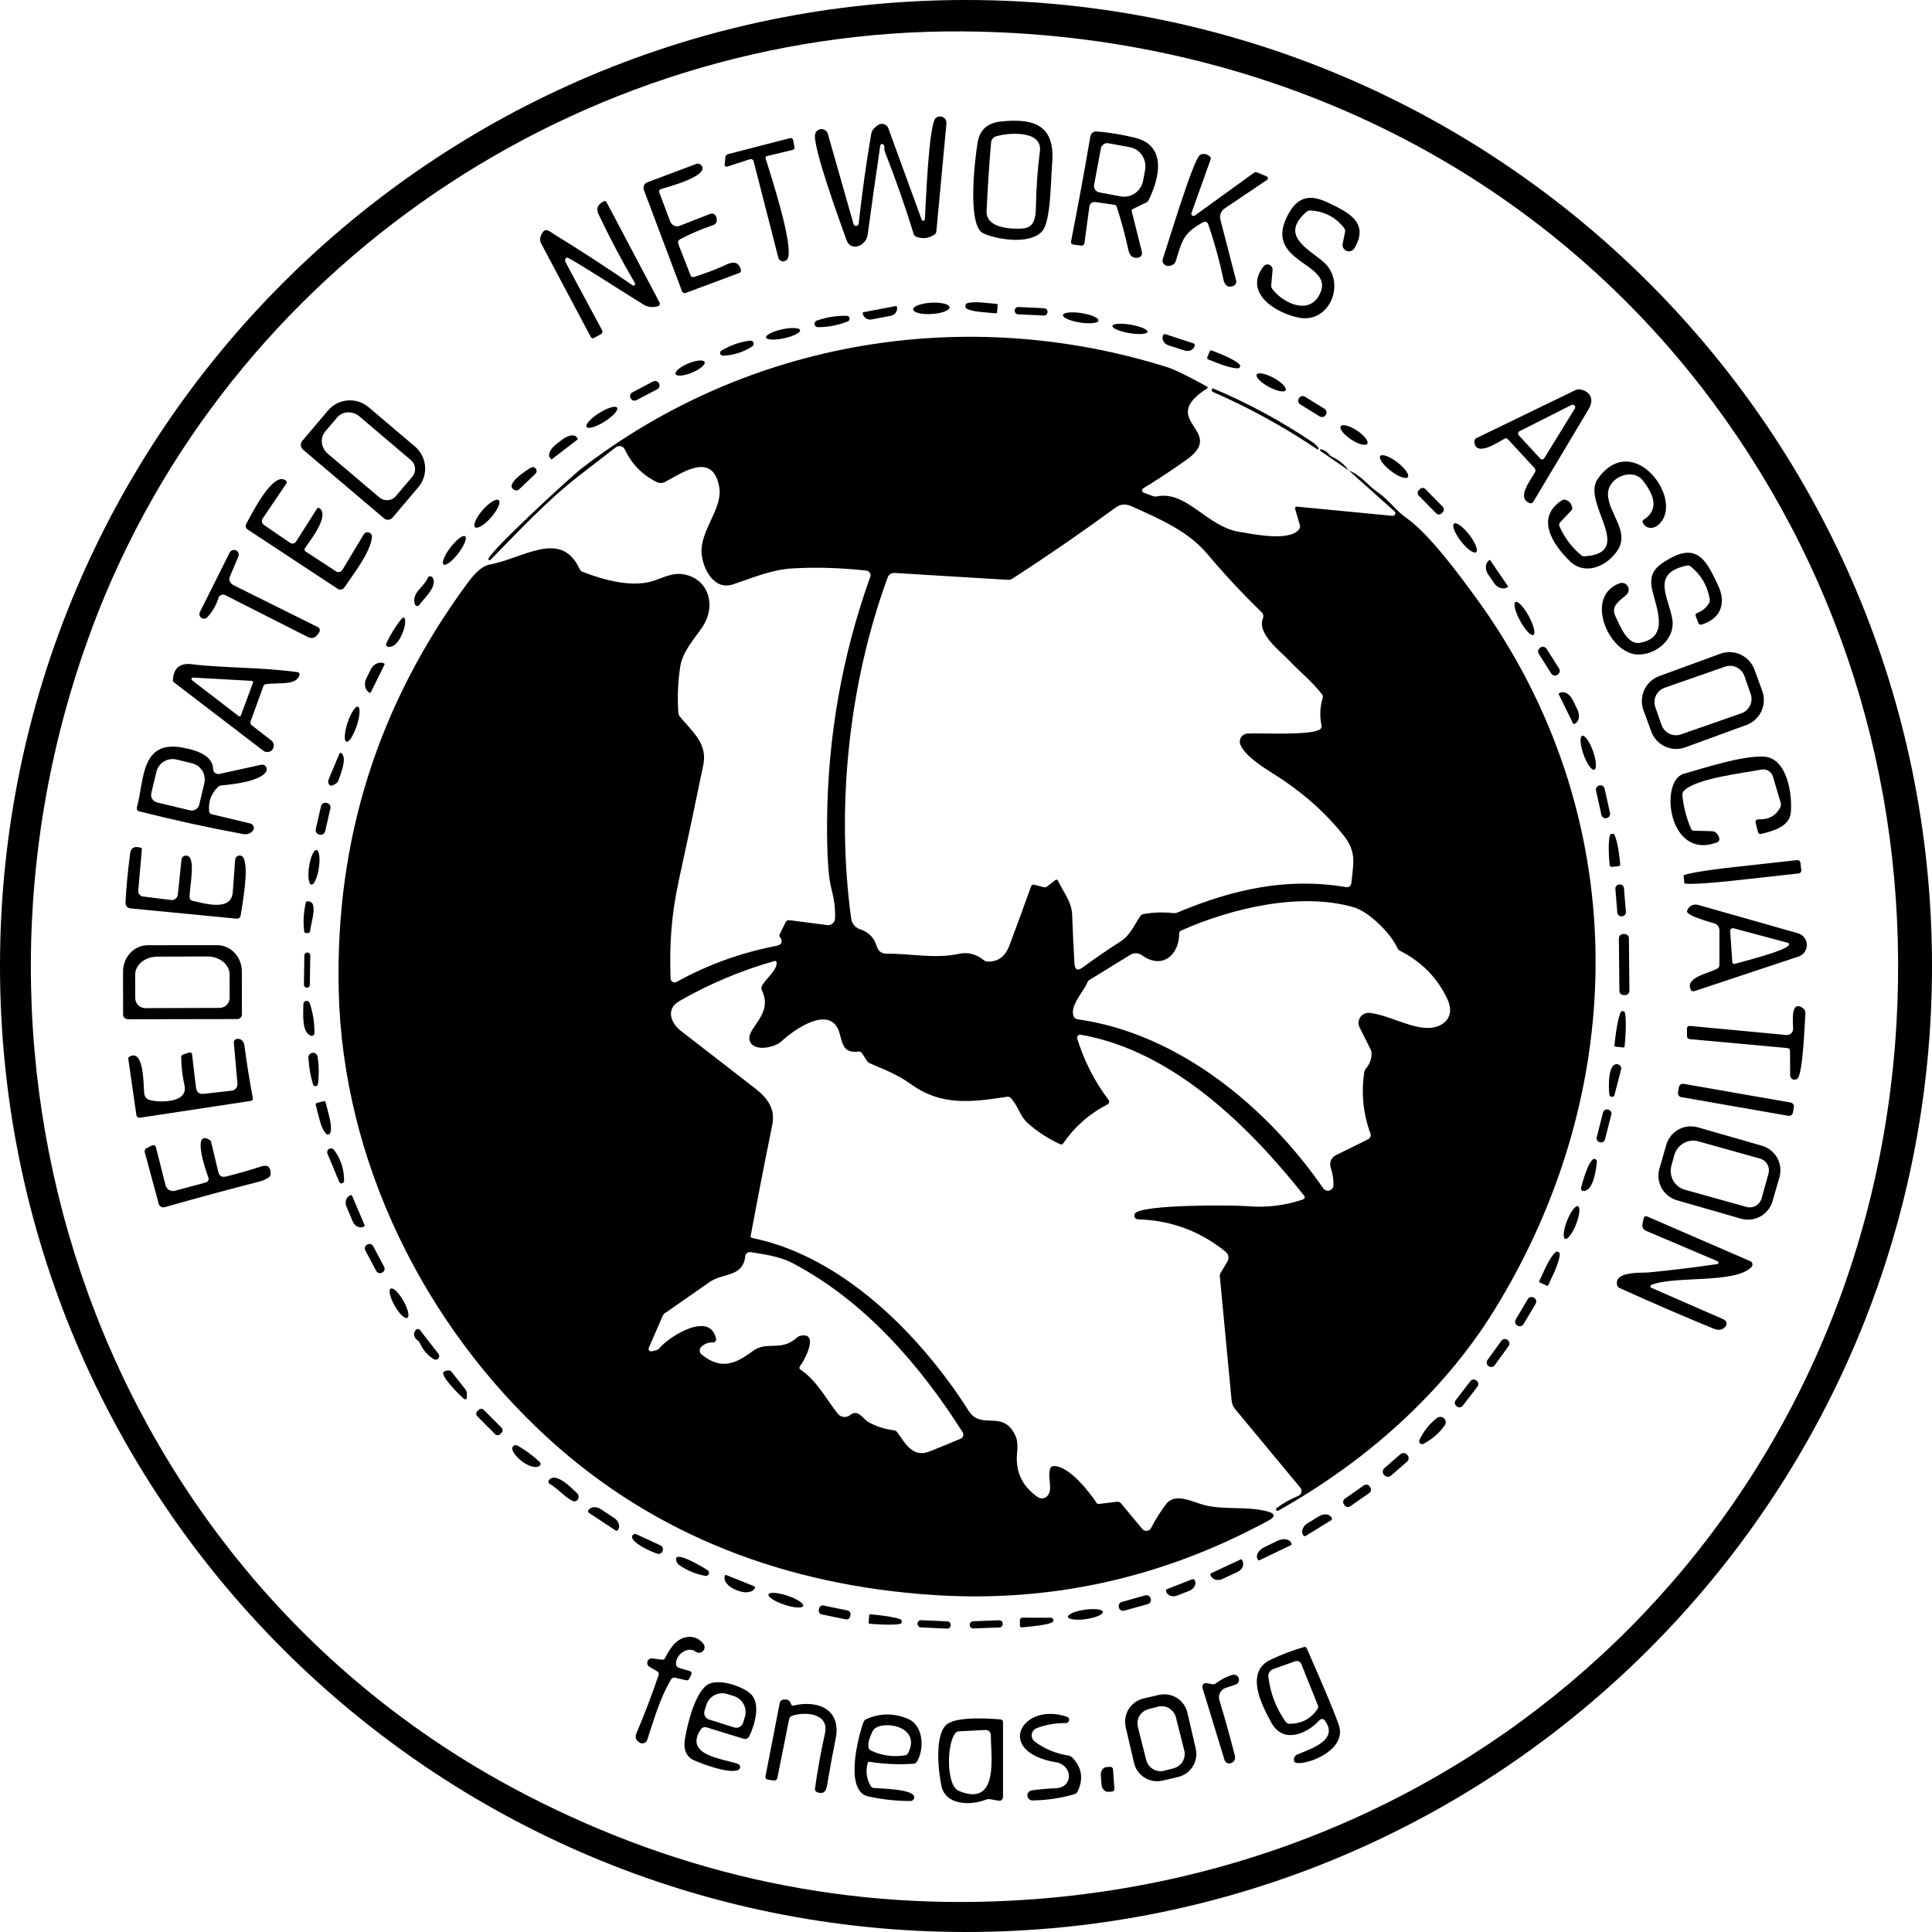 <!--
SPDX-FileCopyrightText: Copyright © 2018-Present, Federated Networks Association ry  <https://feneas.org>

SPDX-License-Identifier: LicenseRef-AllRightsReserved
-->
<svg version="1.1" xmlns="http://www.w3.org/2000/svg" width="32" height="32" viewBox="0 0 32 32">
<title>ds-feneas</title>
<path d="M32 16c0 8.836-7.163 16-16 16v0c-8.836 0-16-7.163-16-16v0c0-8.836 7.163-16 16-16v0c8.836 0 16 7.163 16 16v0zM1.526 10.401c-2.73 7.303 0.174 15.697 7.179 19.324q3.942 2.041 8.321 1.739c7.852-0.542 13.927-6.621 14.385-14.501 0.216-3.716-0.82-7.306-3.031-10.289-2.955-3.986-7.548-6.121-12.44-6.154-6.328-0.041-12.177 3.896-14.415 9.881z"></path>
<path d="M15.319 3.63c0.015-0.237 0.062-1.568 0.179-1.674 0.010-0.009 0.023-0.017 0.038-0.022 0.056-0.019 0.117 0.011 0.135 0.067 0.005 0.015 0.006 0.030 0.005 0.045l0-0.001-0.167 1.79q-0.003 0.029-0.026 0.046-0.139 0.099-0.301 0.043-0.037-0.012-0.049-0.050-0.212-0.69-0.477-1.361-0.012-0.031-0.007-0.064t-0.019-0.056c-0.002-0.002-0.004-0.004-0.007-0.005-0.015-0.007-0.033-0.001-0.040 0.013-0.001 0.003-0.002 0.006-0.003 0.009l0-0q-0.109 0.74-0.209 1.479c-0.026 0.188-0.281 0.285-0.35 0.088-0.092-0.261-0.579-1.582-0.518-1.764 0.015-0.044 0.056-0.075 0.104-0.075 0.050 0 0.092 0.033 0.105 0.079l0 0.001 0.425 1.492c0.002 0.008 0.007 0.015 0.014 0.021 0.019 0.016 0.046 0.014 0.062-0.005 0.006-0.007 0.009-0.015 0.010-0.023l-0 0q0.080-0.738 0.207-1.485 0.014-0.082 0.115-0.148c0.018-0.012 0.039-0.019 0.062-0.019 0.049 0 0.091 0.031 0.107 0.074l0 0.001 0.551 1.511c0.004 0.011 0.014 0.019 0.026 0.019 0.015 0 0.027-0.012 0.027-0.026v-0z"></path>
<path d="M16.288 3.866c-0.282-0.128-0.133-1.289-0.094-1.513q0.052-0.304 0.38-0.34c0.586-0.064 0.909 0.083 0.852 0.706-0.022 0.237-0.018 0.945-0.162 1.109-0.203 0.23-0.748 0.141-0.975 0.038zM16.932 3.785c0.203-0.010 0.223-0.188 0.226-0.353q0.007-0.466 0.066-0.927c0.045-0.357-0.54-0.307-0.728-0.246-0.045 0.015-0.077 0.055-0.081 0.101l-0 0.001q-0.047 0.555-0.074 1.13c-0.014 0.289 0.393 0.304 0.591 0.295z"></path>
<path d="M18.745 3.499l0.169 0.675c0 0 0 0.001 0 0.002 0.009 0.041-0.016 0.082-0.057 0.091-0.001 0-0.002 0-0.002 0l0-0q-0.134 0.026-0.168-0.136-0.076-0.358-0.191-0.706-0.009-0.028-0.039-0.033l-0.302-0.044q-0.1-0.014-0.113 0.085l-0.080 0.594c-0.004 0.026-0.027 0.044-0.053 0.041h-0l-0.126-0.016q-0.052-0.007-0.042-0.058 0.17-0.866 0.319-1.735c0.009-0.051 0.055-0.087 0.106-0.082l0 0q0.316 0.026 0.635 0.105c0.529 0.13 0.405 0.668 0.224 1.032-0.009 0.018-0.024 0.032-0.041 0.041l-0.001 0-0.222 0.108q-0.022 0.012-0.016 0.035zM18.234 2.458l-0.112 0.603c-0.001 0.006-0.002 0.013-0.002 0.019 0 0.053 0.038 0.097 0.088 0.107l0.001 0 0.353 0.066c0.173 0.032 0.339-0.086 0.372-0.263 0-0 0-0 0-0v0l0.032-0.173c0-0 0-0 0-0 0.033-0.177-0.080-0.347-0.253-0.379v0l-0.353-0.065c-0.006-0.001-0.013-0.002-0.020-0.002-0.053 0-0.097 0.038-0.107 0.088l-0 0.001z"></path>
<path d="M12.423 2.637l-0.38 0.123c-0.002 0.001-0.004 0.001-0.007 0.001-0.017 0.002-0.032-0.010-0.034-0.027-0-0.002-0-0.005 0-0.007l-0 0 0.013-0.125c0.002-0.023 0.018-0.042 0.040-0.048l0-0 1.025-0.265q0.048-0.012 0.058 0.037l0.020 0.107q0.008 0.042-0.033 0.051l-0.419 0.1q-0.035 0.009-0.024 0.043c0.080 0.262 0.486 1.495 0.357 1.668-0.015 0.021-0.040 0.034-0.067 0.034-0.039 0-0.071-0.026-0.081-0.062l-0-0.001-0.409-1.596c-0-0-0-0.001-0-0.001-0.007-0.025-0.034-0.040-0.059-0.033-0 0-0.001 0-0.001 0h0z"></path>
<path d="M19.878 2.565q0.074-0.040 0.157 0.023 0.028 0.022 0.016 0.055l-0.317 0.885c-0.001 0.004-0.002 0.008-0.002 0.012 0 0.020 0.016 0.037 0.037 0.037 0.008 0 0.015-0.002 0.021-0.007l-0 0 0.982-0.71q0.022-0.016 0.047-0.005l0.161 0.067c0.012 0.005 0.020 0.017 0.020 0.030 0 0.011-0.006 0.021-0.014 0.027l-0 0-0.701 0.473c-0.047 0.032-0.077 0.084-0.077 0.144 0 0.015 0.002 0.030 0.006 0.044l-0-0.001 0.26 1.007c0.002 0.006 0.002 0.012 0.002 0.019 0 0.034-0.022 0.063-0.053 0.073l-0.001 0c-0.102 0.032-0.14-0.024-0.159-0.115q-0.1-0.472-0.252-0.912c-0-0.002-0.001-0.003-0.002-0.005-0.013-0.029-0.047-0.041-0.076-0.028-0.002 0.001-0.003 0.001-0.004 0.002l0-0c-0.328 0.179-0.348 0.299-0.452 0.637q-0.020 0.066-0.088 0.083-0.083 0.021-0.123-0.043c-0.012-0.019-0.014-0.041-0.008-0.061l0-0c0.076-0.223 0.509-1.671 0.619-1.73z"></path>
<path d="M11.496 4.587q0.281-0.087 0.548-0.21 0.181-0.083 0.228 0.093c0.001 0.003 0.001 0.007 0.001 0.011 0 0.018-0.011 0.034-0.028 0.040l-0 0-0.888 0.331c0 0-0 0-0 0-0.025 0.009-0.052-0.003-0.061-0.027-0-0-0-0-0-0.001v0l-0.631-1.677c-0.004-0.010-0.006-0.022-0.006-0.035 0-0.042 0.026-0.078 0.063-0.093l0.001-0 0.809-0.304c0.030-0.011 0.063-0.002 0.084 0.022l0 0c0.15 0.176-0.566 0.363-0.669 0.395-0.018 0.005-0.030 0.022-0.030 0.041 0 0.005 0.001 0.010 0.003 0.015l-0-0 0.18 0.479c0.018 0.048 0.064 0.081 0.117 0.081 0.016 0 0.032-0.003 0.046-0.009l-0.001 0 0.5-0.197c0.008-0.003 0.018-0.005 0.028-0.005 0.033 0 0.061 0.021 0.071 0.050l0 0.001q0.039 0.112-0.056 0.144-0.277 0.092-0.54 0.23c-0.020 0.011-0.034 0.032-0.034 0.056 0 0.008 0.002 0.016 0.004 0.023l-0-0 0.203 0.52c0.007 0.018 0.024 0.030 0.044 0.030 0.005 0 0.010-0.001 0.014-0.002l-0 0z"></path>
<path d="M21.875 4.836c0.197-0.496-0.982-0.485-0.533-1.296 0.161-0.29 0.363-0.324 0.66-0.181 0.316 0.153 0.685 0.318 0.434 0.749-0.019 0.033-0.054 0.055-0.093 0.055-0.059 0-0.107-0.048-0.107-0.107 0-0.008 0.001-0.017 0.003-0.024l-0 0.001 0.039-0.186q0.008-0.041-0.018-0.074-0.21-0.267-0.558-0.287c-0.021-0.001-0.042 0.006-0.058 0.019l-0 0c-0.45 0.387 0.005 0.607 0.268 0.825 0.391 0.324 0.131 1.026-0.39 0.933-0.361-0.064-0.942-0.399-0.594-0.851 0.016-0.020 0.039-0.032 0.066-0.032 0.046 0 0.084 0.038 0.084 0.084 0 0.002-0 0.005-0 0.007l0-0-0.023 0.252c-0.002 0.022 0.005 0.044 0.017 0.061l0 0c0.184 0.247 0.642 0.458 0.803 0.051z"></path>
<path d="M9.392 4.266c-0.002 0-0.004 0.001-0.006 0.002-0.024 0.010-0.033 0.042-0.020 0.071 0.001 0.002 0.002 0.005 0.003 0.007l-0-0 0.605 1.127c0.003 0.006 0.005 0.013 0.005 0.021 0 0.017-0.009 0.031-0.023 0.039l-0 0-0.115 0.063q-0.037 0.020-0.057-0.017l-0.821-1.547c-0.020-0.037-0.022-0.080-0.008-0.118l0-0.001c0.066-0.172 0.14-0.083 0.226-0.031q0.659 0.405 1.296 0.843c0.004 0.003 0.010 0.005 0.016 0.005 0.015 0 0.027-0.012 0.027-0.027 0-0.005-0.002-0.010-0.004-0.015l0 0q-0.325-0.554-0.604-1.144-0.063-0.134 0.087-0.209 0.032-0.016 0.048 0.015l0.877 1.66c0.003 0.006 0.005 0.013 0.005 0.020 0 0.019-0.013 0.035-0.030 0.041l-0 0q-0.127 0.039-0.235-0.023c-0.137-0.080-1.237-0.791-1.272-0.782z"></path>
<path d="M16.515 5.173c-0.001 0.010-0.009 0.017-0.019 0.017-0.001 0-0.001-0-0.002-0h0l-0.243-0.022c-0.146-0.013-0.262-0.049-0.26-0.081v0l0.004-0.043c0.003-0.031 0.124-0.046 0.271-0.033 0 0 0 0 0 0v0l0.242 0.022c0.010 0.001 0.017 0.009 0.017 0.019 0 0.001-0 0.002-0 0.002v-0l-0.011 0.119z"></path>
<path d="M15.728 5.090c0.003 0.052-0.13 0.101-0.296 0.111s-0.304-0.024-0.307-0.076c-0.003-0.052 0.13-0.101 0.296-0.111s0.304 0.024 0.307 0.076z"></path>
<path d="M14.838 5.070c0.001-0 0.002-0 0.003-0 0.007 0 0.013 0.005 0.015 0.012l0 0 0.001 0.003c0.013 0.067-0.032 0.132-0.1 0.145-0 0-0 0-0 0v0l-0.321 0.061c-0 0-0 0-0 0-0.068 0.013-0.134-0.031-0.146-0.099-0-0-0-0-0-0v0l-0.001-0.003c-0-0.001-0-0.002-0-0.003 0-0.007 0.005-0.013 0.012-0.015h0l0.538-0.102z"></path>
<path d="M16.868 5.085l0.427 0.020c0.032 0.002 0.057 0.029 0.055 0.061l-0 0.005c-0.002 0.032-0.029 0.057-0.061 0.055l-0.427-0.020c-0.032-0.002-0.057-0.029-0.055-0.061l0-0.005c0.002-0.032 0.029-0.057 0.061-0.055z"></path>
<path d="M18.194 5.31c-0.007 0.043-0.144 0.057-0.306 0.032s-0.289-0.081-0.282-0.124c0.007-0.043 0.144-0.057 0.306-0.032s0.289 0.081 0.282 0.124z"></path>
<path d="M14.025 5.23c0.009 0 0.018 0.003 0.027 0.009 0.022 0.015 0.027 0.046 0.011 0.068-0.006 0.008-0.013 0.014-0.022 0.017l0-0q-0.243 0.096-0.495 0.095c-0.031-0-0.055-0.026-0.055-0.056 0-0.024 0.015-0.045 0.037-0.053l0-0q0.245-0.085 0.497-0.079z"></path>
<path d="M19.007 5.497c-0.006 0.038-0.142 0.048-0.303 0.020s-0.286-0.080-0.279-0.119c0.006-0.038 0.142-0.048 0.303-0.020s0.286 0.080 0.279 0.119z"></path>
<path d="M13.252 5.468c0.009 0.041-0.11 0.101-0.266 0.135s-0.289 0.028-0.298-0.013c-0.009-0.041 0.11-0.101 0.266-0.135s0.289-0.028 0.298 0.013z"></path>
<path d="M19.769 5.687c0.012 0.004 0.021 0.016 0.021 0.029 0 0.003-0.001 0.007-0.002 0.010l0-0-0.003 0.009c-0 0-0 0-0 0-0.020 0.062-0.094 0.094-0.165 0.071-0-0-0-0-0-0v0l-0.268-0.087c-0-0-0-0-0-0-0.071-0.023-0.112-0.092-0.091-0.155 0-0 0-0 0-0v0l0.003-0.009c0.004-0.012 0.016-0.021 0.029-0.021 0.003 0 0.006 0 0.009 0.001l-0-0 0.466 0.153z"></path>
<path d="M22.342 7.794c0.198 0.073 0.315 0.249 0.485 0.365 0.178 0.122 0.287 0.294 0.465 0.418 0.38 0.266 0.884 0.951 1.171 1.346 2.582 3.559 2.564 8.109 0.273 11.8-0.858 1.38-2.148 2.505-3.565 3.299-0.003 0.001-0.007 0.002-0.011 0.002-0.014 0-0.026-0.012-0.026-0.026 0-0.008 0.003-0.015 0.009-0.019l0-0q0.169-0.124 0.361-0.203c0.004-0.001 0.008-0.003 0.012-0.006 0.041-0.025 0.054-0.078 0.029-0.119-0.002-0.004-0.005-0.007-0.008-0.011l0 0-1.077-1.298c-0.034-0.040-0.056-0.091-0.061-0.147l-0-0.001-0.195-2.055c-0.002-0.019 0.003-0.038 0.012-0.054l0-0 0.107-0.178q0.063-0.105-0.033-0.182-0.628-0.505-1.442-0.529c-0.034-0.001-0.060-0.029-0.060-0.062 0-0.013 0.004-0.025 0.011-0.035l-0 0c0.102-0.15 1.615-0.142 1.859-0.121q0.474 0.042 0.928-0.113c0.015-0.005 0.025-0.019 0.025-0.035 0-0.009-0.003-0.017-0.008-0.023l0 0c-0.905-1.141-2.174-2.404-3.704-2.669-0.003-0.001-0.006-0.001-0.009-0.001-0.028 0-0.050 0.022-0.050 0.050 0 0.005 0.001 0.011 0.002 0.015l-0-0q0.172 0.556 0.519 1.016c0.006 0.008 0.010 0.019 0.010 0.030 0 0.019-0.011 0.036-0.027 0.044l-0 0q-0.447 0.23-0.733 0.644-0.020 0.029-0.053 0.015-0.297-0.136-0.538-0.351c-0.127-0.113-0.155-0.28-0.277-0.412q-0.025-0.028-0.063-0.022c-0.584 0.089-1.084 0.155-1.582-0.202-0.243-0.174-0.436-0.241-0.687-0.351q-0.033-0.015-0.053-0.045l-0.083-0.127c-0.011-0.017-0.030-0.026-0.050-0.024l-0 0c-0.243 0.026-0.261-0.091-0.319-0.301-0.136-0.494-0.748-0.072-0.968 0.137-0.096 0.090-0.439 0.176-0.515-0.001-0.093-0.214 0.401-0.432 0.195-0.852q-0.015-0.031-0.001-0.062c0.056-0.123 0.254-0.26 0.246-0.393q-0.002-0.038-0.038-0.027-0.829 0.236-1.573 0.663c-0.232 0.133-0.139 0.367 0.027 0.495q0.612 0.473 1.222 0.946c0.205 0.159 0.346 0.336 0.29 0.612q-0.187 0.917-0.357 1.834-0.005 0.031 0.026 0.037c1.496 0.304 2.791 1.613 3.582 2.86 0.217 0.342 0.581-0.043 0.784 0.433q0.038 0.089 0.020 0.271-0.044 0.46 0.342 0.727c0.051 0.036 0.121 0.027 0.162-0.021l0-0c0.098-0.115-0.009-0.307 0.046-0.454 0.008-0.022 0.028-0.037 0.052-0.038h0c0.256-0.012 0.603 0.439 0.714 0.609q0.014 0.021 0.038 0.018l0.3-0.036q0.041-0.005 0.067 0.026l0.353 0.424c0.004 0.004 0.008 0.009 0.013 0.013 0.038 0.030 0.094 0.024 0.124-0.015 0.004-0.005 0.007-0.010 0.010-0.016l-0 0.001q0.098-0.195 0.245-0.391c0.156-0.207 0.449-0.031 0.651 0.017 0.333 0.079 0.694 0.012 1.026 0.1q0.203 0.054 0.018 0.154-2.634 1.428-5.566 1.23c-2.398-0.162-4.57-0.964-6.346-2.58-2.064-1.878-3.42-4.602-3.485-7.431-0.057-2.501 0.649-4.73 2.128-6.741 0.075-0.102 0.219-0.287 0.37-0.314 0.555-0.099 1.185-0.595 1.493 0.075 0.010 0.021 0.026 0.037 0.047 0.045l0.001 0c0.338 0.132 0.807 0.264 1.163 0.153 0.161-0.051 0.32-0.137 0.485-0.115 0.433 0.057 0.58 0.515 0.336 0.877-0.138 0.204-0.328 0.407-0.366 0.653q-0.058 0.381-0.032 0.766 0.003 0.035 0.024 0.062c0.199 0.244 0.464 0.444 0.39 0.801q-0.196 0.957-0.405 1.911c-0.127 0.584-0.157 1.064-0.137 1.629 0.002 0.036 0.031 0.064 0.066 0.064 0.012 0 0.023-0.003 0.032-0.008l-0 0q0.77-0.426 1.65-0.597c0.087-0.016 0.12-0.066 0.064-0.145q-0.017-0.024-0.004-0.051l0.099-0.199c0.012-0.022 0.035-0.034 0.059-0.031l0 0 0.626 0.081c0.002 0 0.003 0 0.005 0.001 0.065 0.006 0.122-0.042 0.127-0.107 0-0.002 0-0.003 0-0.005v0q0.010-0.223-0.058-0.48-0.080-0.299-0.074-1.128 0.017-2.104 0.715-4.048c0.003-0.008 0.005-0.017 0.005-0.026 0-0.040-0.030-0.073-0.069-0.078l-0-0q-0.636-0.071-1.229-0.036c-0.343 0.020-0.652 0.155-0.98 0.264-0.314 0.104-0.494-0.252-0.519-0.498-0.040-0.387 0.354-0.751 0.291-1.112-0.106-0.605-0.624-0.231-0.897-0.087-0.043 0.023-0.094 0.024-0.137 0.003l-0.001-0.001q-0.359-0.176-0.53-0.542c-0.016-0.033-0.049-0.055-0.087-0.055-0.022 0-0.042 0.008-0.059 0.020l0-0q-0.302 0.231-0.603 0.466c-0.534 0.415-1.001 0.915-1.471 1.397q-0.019 0.019-0.038 0c-0.062-0.061 1.359-1.37 1.54-1.509 2.765-2.132 6.381-2.726 9.71-1.677q0.175 0.056 0.65 0.318 0.028 0.015 0.001 0.033c-0.842 0.541 0.341 0.692-0.333 1.176q-0.355 0.254-0.725 0.479c-0.011 0.007-0.018 0.019-0.018 0.032 0 0.016 0.010 0.030 0.024 0.036l0.154 0.058c0.021 0.008 0.044 0.010 0.066 0.006l0.001-0c0.499-0.1 0.831 0.505 1.371 0.588 0.214 0.033 0.805 0.164 0.981-0.035 0.019-0.021 0.026-0.050 0.018-0.077l-0-0.001-0.079-0.268c-0.001-0.002-0.001-0.004-0.001-0.006-0.002-0.016 0.008-0.030 0.022-0.032 0.002-0 0.003-0 0.005-0h-0l1.586 0.153c0.001 0 0.003 0 0.005 0 0.024 0 0.043-0.019 0.043-0.043 0-0.013-0.006-0.025-0.015-0.033l-0-0-0.756-0.676zM21.373 10.96c-0.165-0.174-0.561-0.463-0.454-0.723 0.013-0.032 0.005-0.069-0.019-0.093l-0-0q-0.478-0.463-0.904-0.97c-0.323-0.383-0.793-0.579-1.238-0.782-0.108-0.049-0.188-0.052-0.29 0.022q-0.833 0.61-1.7 1.171c-0.018 0.012-0.040 0.019-0.063 0.019-0.003 0-0.006-0-0.009-0l0 0-1.88-0.114c-0.050-0.003-0.097 0.028-0.114 0.075l-0 0.001c-0.645 1.761-0.856 3.8-0.604 5.649 0.011 0.081 0.067 0.149 0.144 0.175l0.001 0q0.218 0.071 0.282 0.293c0.020 0.068 0.083 0.114 0.153 0.113l0.001-0c0.399-0.005 0.797 0.090 1.207 0.002q0.22-0.047 0.408 0.105 0.028 0.023 0.064 0.024 0.257 0.009 0.361-0.267 0.181-0.482 0.357-0.974 0.015-0.042 0.058-0.031l0.152 0.039c0.020 0.005 0.041 0.001 0.057-0.011l0-0 0.134-0.104q0.031-0.024 0.047 0.011c0.090 0.187 0.227 0.348 0.234 0.563q0.013 0.368 0.039 0.807 0.009 0.157 0.136 0.064 0.275-0.205 0.623-0.428c0.165-0.107 0.222-0.259 0.327-0.418q0.020-0.031 0.057-0.038 0.244-0.044 0.492-0.016c0.023 0.003 0.046-0.001 0.067-0.009l0.001-0c0.921-0.386 1.816-0.587 2.798-0.421 0.004 0.001 0.008 0.001 0.012 0.001 0.038 0 0.068-0.029 0.072-0.065l0-0c0.035-0.344 0.094-0.523-0.144-0.814-0.29-0.353-0.578-0.615-0.982-0.893-0.206-0.141-0.612-0.356-0.711-0.588-0.007-0.015-0.010-0.033-0.010-0.052 0-0.071 0.056-0.129 0.126-0.133h0c0.22-0.012 1.071 0.037 1.207-0.074 0.017-0.014 0.025-0.037 0.021-0.058l-0-0q-0.049-0.23 0.018-0.455 0.011-0.037-0.013-0.067c-0.155-0.2-0.387-0.393-0.521-0.534zM17.838 16.881c1.676 0.231 3.151 1.456 4.078 2.801 0.017 0.024 0.045 0.040 0.077 0.040 0.050 0 0.092-0.040 0.093-0.090v-0q0.003-0.147-0.045-0.292c-0.006-0.016-0.009-0.035-0.009-0.054 0-0.066 0.038-0.124 0.093-0.152l0.001-0 0.535-0.264c0.025-0.013 0.043-0.039 0.043-0.069 0-0.009-0.002-0.018-0.005-0.027l0 0.001q-0.179-0.487-0.104-1.010 0.005-0.039 0.031-0.069 0.087-0.102 0.093-0.239c0.001-0.023-0.004-0.046-0.014-0.067l-0-0.001-0.186-0.372c-0.011-0.022-0.018-0.048-0.018-0.075 0-0.092 0.075-0.167 0.167-0.167 0.008 0 0.015 0.001 0.023 0.002l-0.001-0c0.312 0.042 0.593 0.214 0.892 0.246s0.538-0.161 0.393-0.471q-0.249-0.532-0.785-0.803-0.031-0.016-0.045-0.047c-0.102-0.234-0.467-0.599-0.717-0.673-0.887-0.26-2.027 0.013-2.863 0.383q-0.034 0.015-0.034 0.052c-0.002 0.359-0.284 0.597-0.615 0.359-0.058-0.042-0.135-0.045-0.196-0.008l-0.001 0.001-0.674 0.415q-0.024 0.014-0.034 0.040c-0.056 0.145-0.312 0.404-0.222 0.574q0.016 0.030 0.049 0.034zM11.861 22.176c0.001 0.003 0.001 0.007 0.001 0.010 0 0.027-0.022 0.049-0.049 0.049-0.001 0-0.001 0-0.002-0h0q-0.113-0.005-0.194 0.071c-0.017 0.016-0.028 0.038-0.028 0.063 0 0.028 0.013 0.052 0.033 0.068l0 0c0.325 0.256 0.553 0.158 0.851-0.062 0.23-0.17 0.469 0.019 0.732-0.224 0.014-0.012 0.031-0.022 0.049-0.026l0.001-0c0.318-0.069 0.081 0.393-0.006 0.505-0.005 0.006-0.008 0.015-0.008 0.023 0 0.013 0.007 0.025 0.017 0.032l0 0c0.275 0.185 0.412 0.47 0.618 0.73 0 0 0 0 0.001 0.001 0.050 0.062 0.141 0.072 0.204 0.022 0-0 0.001-0 0.001-0.001l-0 0c0.132-0.107 0.214 0.070 0.308 0.121q0.193 0.105 0.416 0.132c0.022 0.003 0.042 0.014 0.055 0.032l0 0c0.123 0.169 0.251 0.432 0.535 0.319q0.256-0.102 0.516-0.212c0.026-0.011 0.044-0.037 0.044-0.067 0-0.014-0.004-0.028-0.011-0.039l0 0c-0.717-1.131-1.639-2.182-2.814-2.8-0.214-0.113-0.464-0.146-0.701-0.184-0-0-0.001-0-0.001-0-0.041-0.006-0.078 0.023-0.084 0.063-0 0.001-0 0.001-0 0.002v-0c-0.043 0.359-0.365 0.271-0.595 0.433q-0.365 0.256-0.733 0.511-0.030 0.020-0.044 0.054l-0.227 0.524c-0.002 0.005-0.003 0.010-0.003 0.016 0 0.023 0.018 0.041 0.041 0.041 0.003 0 0.007-0 0.010-0.001l-0 0 0.075-0.018q0.031-0.008 0.052-0.033c0.158-0.192 0.841-0.628 0.94-0.154z"></path>
<path d="M12.424 5.643c0.002-0 0.005-0.001 0.008-0.001 0.028 0 0.052 0.023 0.052 0.051 0 0.019-0.010 0.035-0.024 0.044l-0 0q-0.225 0.146-0.487 0.154c-0 0-0 0-0.001 0-0.025 0-0.045-0.020-0.045-0.045 0-0.016 0.008-0.030 0.021-0.038l0-0q0.225-0.135 0.477-0.166z"></path>
<path d="M20.035 5.822c0.004-0.010 0.014-0.018 0.026-0.018 0.004 0 0.008 0.001 0.011 0.002l-0-0 0.137 0.054c0 0 0 0 0 0 0.197 0.079 0.346 0.17 0.332 0.205-0 0-0 0-0 0v0l-0.009 0.022c-0.015 0.034-0.185-0.001-0.382-0.079h-0l-0.138-0.055c-0.010-0.004-0.017-0.014-0.017-0.026 0-0.004 0.001-0.007 0.002-0.010l-0 0 0.038-0.096z"></path>
<path d="M11.671 5.996c0.017 0.042-0.076 0.121-0.209 0.176s-0.254 0.066-0.272 0.024c-0.017-0.042 0.076-0.121 0.209-0.176s0.254-0.066 0.272-0.024z"></path>
<path d="M21.294 6.463c-0.022 0.041-0.147 0.016-0.28-0.056s-0.222-0.163-0.199-0.204c0.022-0.041 0.147-0.016 0.28 0.056s0.222 0.163 0.199 0.204z"></path>
<path d="M10.474 6.499l0.344-0.181c0.034-0.018 0.077-0.005 0.095 0.029l0.003 0.005c0.018 0.034 0.005 0.077-0.030 0.095l-0.344 0.181c-0.034 0.018-0.077 0.005-0.095-0.029l-0.003-0.005c-0.018-0.034-0.005-0.077 0.030-0.095z"></path>
<path d="M21.742 7.326q0.060 0.040 0.095 0.093c0.002 0.003 0.003 0.006 0.003 0.010 0 0.008-0.007 0.015-0.015 0.015-0.004 0-0.007-0.001-0.010-0.004l0 0q-0.82-0.553-1.727-0.949c-0.014-0.006-0.021-0.022-0.016-0.036l0-0q0.003-0.009 0.005-0.018t0.011-0.005q0.87 0.365 1.654 0.894z"></path>
<path d="M25.423 7.826c0.005-0.009 0.008-0.020 0.008-0.032 0-0.017-0.007-0.033-0.018-0.045l0 0-0.439-0.475q-0.023-0.024-0.052-0.009c-0.1 0.053-0.489 0.319-0.502 0.047-0.001-0.024 0.012-0.045 0.033-0.055l0-0 1.642-0.796c0.016-0.008 0.036-0.013 0.056-0.013 0.009 0 0.018 0.001 0.027 0.003l-0.001-0c0.174 0.035 0.227 0.174 0.136 0.325q-0.459 0.772-0.916 1.534c-0.009 0.015-0.026 0.026-0.045 0.026-0.007 0-0.014-0.002-0.020-0.004l0 0c-0.218-0.090 0.023-0.382 0.089-0.506zM25.167 7.143c-0.014 0.007-0.023 0.021-0.023 0.038 0 0.011 0.004 0.021 0.011 0.028l-0-0 0.356 0.387c0.008 0.008 0.019 0.013 0.031 0.013 0.015 0 0.028-0.008 0.036-0.020l0-0 0.506-0.822c0.004-0.006 0.006-0.014 0.006-0.022 0-0.023-0.019-0.042-0.042-0.042-0.007 0-0.014 0.002-0.020 0.005l0-0-0.862 0.435z"></path>
<path d="M21.615 6.571l0.322 0.199c0.034 0.021 0.044 0.065 0.023 0.099l-0.003 0.005c-0.021 0.034-0.065 0.044-0.099 0.023l-0.322-0.199c-0.034-0.021-0.044-0.065-0.023-0.099l0.003-0.005c0.021-0.034 0.065-0.044 0.099-0.023z"></path>
<path d="M5.017 7.444c-0.022-0.019-0.035-0.046-0.035-0.076 0-0.025 0.009-0.047 0.024-0.065l-0 0 0.427-0.504c0-0 0-0 0-0 0.17-0.201 0.472-0.225 0.674-0.053l0.765 0.649c0.202 0.171 0.228 0.473 0.057 0.674-0 0-0 0-0 0l0-0-0.427 0.504c-0.019 0.022-0.046 0.036-0.077 0.036-0.025 0-0.048-0.009-0.065-0.024l0 0-1.343-1.139zM6.558 8.215l0.271-0.319c0.029-0.034 0.046-0.078 0.046-0.126 0-0.060-0.027-0.113-0.069-0.149l-0-0-0.852-0.723c-0.114-0.097-0.279-0.090-0.369 0.015v0l-0.2 0.236c-0 0-0 0-0 0-0.089 0.105-0.069 0.27 0.046 0.367 0 0 0 0 0 0l0.852 0.722c0.034 0.029 0.078 0.047 0.127 0.047 0.060 0 0.113-0.027 0.149-0.069l0-0z"></path>
<path d="M10.221 6.753c0.025 0.039-0.068 0.142-0.208 0.23s-0.272 0.127-0.297 0.088c-0.025-0.039 0.068-0.142 0.208-0.23s0.272-0.127 0.297-0.088z"></path>
<path d="M22.646 7.35c-0.027 0.041-0.147 0.009-0.268-0.071s-0.198-0.178-0.171-0.219c0.027-0.041 0.147-0.009 0.268 0.071s0.198 0.178 0.171 0.219z"></path>
<path d="M9.142 7.605c-0.002 0.001-0.005 0.002-0.007 0.002-0.004 0-0.008-0.002-0.010-0.005l-0-0-0.018-0.024c-0.037-0.048 0.009-0.146 0.104-0.219h0l0.099-0.077c0.095-0.073 0.201-0.093 0.239-0.044 0 0 0 0 0 0v0l0.018 0.024c0.002 0.002 0.003 0.005 0.003 0.008 0 0.004-0.002 0.008-0.005 0.010h-0l-0.422 0.325z"></path>
<path d="M22.342 7.794l-0.475-0.328c-0.003-0.003-0.005-0.007-0.005-0.011 0-0.008 0.006-0.014 0.014-0.014 0.001 0 0.002 0 0.003 0h-0q0.088 0.023 0.14 0.090 0.018 0.024 0.045 0.036 0.167 0.076 0.277 0.227z"></path>
<path d="M23.318 7.903c-0.030 0.039-0.157-0.007-0.283-0.104s-0.204-0.207-0.174-0.246c0.030-0.039 0.157 0.007 0.283 0.104s0.204 0.207 0.174 0.246z"></path>
<path d="M26.463 7.933c0.591-0.838 1.471 0.378 0.997 0.767-0.084 0.068-0.199 0.058-0.249-0.040-0.003-0.006-0.005-0.012-0.005-0.019 0-0.015 0.008-0.028 0.019-0.035l0-0c0.287-0.18 0.135-0.457-0.014-0.647-0.174-0.221-0.582-0.052-0.578 0.228 0.005 0.319 0.374 0.621 0.151 0.941-0.176 0.252-0.53 0.412-0.784 0.165-0.283-0.275-0.577-0.722-0.127-1.008q0.026-0.017 0.056-0.007 0.090 0.028 0.111 0.127c0.004 0.018-0.001 0.036-0.013 0.049l-0 0-0.184 0.195q-0.030 0.031-0.012 0.071 0.125 0.282 0.357 0.475 0.024 0.021 0.056 0.019c0.863-0.054-0.058-0.889 0.219-1.281z"></path>
<path d="M8.523 8.116c-0.19-0.088 0.227-0.347 0.275-0.372 0.008-0.004 0.017-0.006 0.027-0.006 0.035 0 0.063 0.028 0.063 0.063 0 0.017-0.007 0.033-0.018 0.045v0l-0.271 0.258c-0.012 0.012-0.029 0.019-0.047 0.019-0.011 0-0.021-0.002-0.029-0.007l0 0z"></path>
<path d="M5.061 9.134l0.504 0.329c0 0 0.001 0 0.001 0.001 0.036 0.022 0.083 0.011 0.105-0.025 0-0 0-0.001 0.001-0.001l-0 0 0.352-0.586c0.013-0.022 0.037-0.036 0.063-0.036 0.041 0 0.074 0.033 0.074 0.074 0 0.003-0 0.005-0 0.008l0-0c-0.024 0.252-0.317 0.621-0.456 0.831-0.015 0.022-0.040 0.037-0.068 0.037-0.017 0-0.032-0.005-0.045-0.014l0 0-1.486-0.979q-0.058-0.039-0.025-0.1c0.086-0.158 0.446-0.881 0.654-0.713q0.027 0.022 0.007 0.050l-0.392 0.579c-0.023 0.035-0.014 0.081 0.020 0.104h0l0.434 0.298c0.011 0.008 0.025 0.012 0.040 0.012 0.025 0 0.047-0.013 0.059-0.032l0-0 0.343-0.539q0.025-0.039 0.058-0.006c0.143 0.142-0.168 0.525-0.254 0.656-0.004 0.006-0.006 0.013-0.006 0.021 0 0.013 0.007 0.025 0.017 0.032l0 0z"></path>
<path d="M23.5 8.119l0.019-0.019c0.025-0.025 0.065-0.024 0.090 0.001l0.288 0.293c0.025 0.025 0.024 0.065-0.001 0.090l-0.019 0.019c-0.025 0.025-0.065 0.024-0.090-0.001l-0.288-0.293c-0.025-0.025-0.024-0.065 0.001-0.090z"></path>
<path d="M7.869 8.732c-0.039-0.034 0.018-0.161 0.126-0.285s0.227-0.196 0.265-0.162c0.039 0.034-0.018 0.161-0.126 0.285s-0.227 0.196-0.266 0.162z"></path>
<path d="M24.449 9.146c-0.038 0.030-0.151-0.052-0.252-0.183s-0.152-0.26-0.114-0.29c0.038-0.030 0.151 0.052 0.252 0.183s0.152 0.26 0.114 0.29z"></path>
<path d="M7.347 9.35c-0.036-0.027 0.015-0.154 0.114-0.283s0.207-0.211 0.243-0.184c0.036 0.027-0.015 0.154-0.114 0.283s-0.207 0.211-0.243 0.184z"></path>
<path d="M3.854 9.686l1.411 0.701c0.019 0.010 0.032 0.029 0.032 0.052 0 0.010-0.003 0.020-0.007 0.028l0-0q-0.078 0.142-0.193 0.083-0.696-0.352-1.365-0.692c-0.002-0.001-0.004-0.002-0.006-0.003-0.042-0.017-0.090 0.003-0.107 0.045-0.001 0.002-0.002 0.005-0.002 0.007l0-0q-0.054 0.178-0.183 0.316c-0.014 0.015-0.033 0.024-0.055 0.024-0.042 0-0.076-0.034-0.076-0.076 0-0.012 0.003-0.023 0.008-0.034l-0 0 0.492-0.983c0.013-0.027 0.040-0.046 0.072-0.046 0.043 0 0.079 0.035 0.079 0.079 0 0.012-0.003 0.023-0.007 0.033l0-0.001-0.14 0.332c-0.005 0.012-0.008 0.025-0.008 0.040 0 0.040 0.023 0.075 0.057 0.092l0.001 0z"></path>
<path d="M27.937 9.368c-0.581 0.125-0.317 0.493-0.241 0.87 0.068 0.346-0.278 0.623-0.588 0.602-0.469-0.032-0.871-0.963-0.283-1.179 0.011-0.004 0.025-0.007 0.038-0.007 0.063 0 0.113 0.051 0.113 0.113 0 0.032-0.013 0.060-0.034 0.081v0c-0.092 0.089-0.268 0.179-0.19 0.348 0.083 0.179 0.205 0.485 0.403 0.452 0.498-0.082 0.287-0.558 0.213-0.865-0.070-0.291 0.060-0.405 0.294-0.535 0.475-0.265 0.62 0.085 0.792 0.441 0.142 0.294 0.054 0.558-0.271 0.656-0.022 0.007-0.045-0.005-0.053-0.026l-0-0-0.043-0.113q-0.015-0.039 0.025-0.054 0.127-0.048 0.195-0.162 0.018-0.029 0.012-0.063-0.054-0.332-0.315-0.544c-0.019-0.015-0.043-0.021-0.066-0.016l-0.001 0z"></path>
<path d="M24.977 9.71c0.001 0.001 0.002 0.003 0.002 0.005 0 0.003-0.001 0.006-0.004 0.007l-0 0-0.004 0.003c-0.067 0.046-0.168 0.016-0.225-0.068v0l-0.098-0.144c0 0 0-0-0-0-0.057-0.084-0.049-0.188 0.019-0.235 0 0 0-0 0-0v0l0.003-0.003c0.001-0.001 0.003-0.001 0.005-0.001 0.003 0 0.006 0.002 0.007 0.004l0 0 0.294 0.431z"></path>
<path d="M7.083 9.572c0.002-0.005 0.005-0.009 0.009-0.013 0.018-0.019 0.048-0.019 0.067-0.001 0.004 0.004 0.007 0.008 0.010 0.013l-0-0c0.076 0.148-0.14 0.333-0.224 0.449-0.008 0.010-0.020 0.017-0.034 0.017-0.019 0-0.035-0.013-0.040-0.030l-0-0c-0.056-0.191 0.14-0.27 0.214-0.433z"></path>
<path d="M25.398 10.517c-0.039 0.022-0.138-0.083-0.22-0.234s-0.117-0.29-0.077-0.312c0.039-0.022 0.138 0.083 0.22 0.234s0.117 0.29 0.077 0.312z"></path>
<path d="M6.625 10.281q0.089-0.118 0.086 0.029c-0.001 0.107-0.116 0.43-0.284 0.403-0.019-0.003-0.033-0.020-0.033-0.039 0-0.006 0.001-0.012 0.004-0.017l-0 0q0.095-0.201 0.227-0.376z"></path>
<path d="M25.51 10.728l0.006-0.004c0.034-0.022 0.079-0.011 0.101 0.023l0.206 0.326c0.022 0.034 0.011 0.079-0.023 0.101l-0.006 0.004c-0.034 0.022-0.079 0.011-0.101-0.023l-0.206-0.326c-0.022-0.034-0.011-0.079 0.023-0.101z"></path>
<path d="M29.188 11.443c0.017 0.045 0.027 0.097 0.027 0.151 0 0.189-0.119 0.35-0.286 0.413l-0.003 0.001-1.011 0.37c-0.045 0.017-0.097 0.027-0.151 0.027-0.189 0-0.35-0.119-0.413-0.286l-0.001-0.003-0.129-0.353c-0.017-0.045-0.027-0.097-0.027-0.151 0-0.189 0.119-0.35 0.286-0.413l0.003-0.001 1.011-0.37c0.045-0.017 0.097-0.027 0.151-0.027 0.189 0 0.35 0.119 0.413 0.286l0.001 0.003 0.129 0.353zM28.893 11.197c-0.035-0.099-0.128-0.169-0.238-0.169-0.030 0-0.058 0.005-0.084 0.015l0.002-0.001-1.001 0.349c-0.099 0.035-0.169 0.128-0.169 0.238 0 0.030 0.005 0.058 0.015 0.084l-0.001-0.002 0.104 0.298c0.035 0.099 0.128 0.169 0.238 0.169 0.030 0 0.058-0.005 0.084-0.015l-0.002 0.001 1.001-0.349c0.099-0.035 0.169-0.128 0.169-0.238 0-0.030-0.005-0.058-0.015-0.084l0.001 0.002-0.104-0.298z"></path>
<path d="M6.141 11.47c-0.002 0.004-0.006 0.007-0.010 0.007-0.002 0-0.004-0-0.005-0.001l0 0-0.003-0.002c-0 0-0-0-0-0-0.077-0.038-0.101-0.144-0.055-0.238v0l0.072-0.146c0.046-0.094 0.146-0.139 0.222-0.101 0 0 0 0 0 0v0l0.003 0.001c0.004 0.002 0.006 0.006 0.006 0.010 0 0.002-0 0.004-0.001 0.005l0-0-0.229 0.464z"></path>
<path d="M4.364 11.361l-0.213 0.587q-0.014 0.039 0.018 0.064l0.328 0.255c0.033 0.026 0.046 0.070 0.034 0.109l-0 0.001q-0.025 0.078-0.108 0.079c-0.021 0-0.041-0.007-0.058-0.019l-0-0-1.489-1.139c-0.008-0.006-0.012-0.015-0.012-0.024v-0q0.009-0.311 0.321-0.272c0.481 0.062 1.159 0.049 1.742 0.131q0.043 0.005 0.032 0.047c-0.046 0.184-0.365 0.119-0.559 0.153q-0.026 0.004-0.035 0.029zM3.952 11.86c0.004 0.003 0.009 0.005 0.015 0.005 0.010 0 0.019-0.007 0.023-0.016l0-0 0.2-0.539c0.001-0.003 0.002-0.006 0.002-0.009 0-0.013-0.010-0.023-0.023-0.024h-0l-0.972-0.054c-0.001-0-0.001-0-0.002-0-0.013 0-0.024 0.011-0.024 0.024 0 0.008 0.004 0.015 0.010 0.020l0 0 0.771 0.593z"></path>
<path d="M25.818 11.501c-0.001-0.002-0.001-0.004-0.001-0.006 0-0.005 0.003-0.010 0.007-0.012l0-0 0.018-0.009c0-0 0-0 0-0 0.066-0.032 0.158 0.020 0.206 0.117 0 0 0 0 0 0v0l0.077 0.157c0.047 0.097 0.032 0.201-0.034 0.234v0l-0.018 0.009c-0.002 0.001-0.004 0.001-0.006 0.001-0.005 0-0.009-0.003-0.011-0.007l-0-0-0.238-0.485z"></path>
<path d="M5.737 12.285c-0.042-0.014-0.033-0.155 0.020-0.315s0.13-0.279 0.172-0.265c0.042 0.014 0.033 0.155-0.020 0.315s-0.13 0.279-0.172 0.265z"></path>
<path d="M26.407 12.749c-0.043 0.016-0.124-0.098-0.179-0.253s-0.065-0.293-0.022-0.309c0.043-0.016 0.124 0.098 0.179 0.253s0.065 0.293 0.022 0.309z"></path>
<path d="M3.51 13.487l0.638 0.153c0.004 0.001 0.009 0.003 0.013 0.005 0.037 0.017 0.053 0.060 0.037 0.096-0.002 0.005-0.005 0.009-0.007 0.013l0-0q-0.058 0.081-0.173 0.059-0.86-0.159-1.714-0.375c-0-0-0-0-0.001-0-0.027-0.007-0.043-0.035-0.036-0.062 0-0 0-0 0-0.001v0c0.126-0.456 0.057-1.13 0.771-0.99 0.218 0.043 0.487 0.127 0.492 0.353 0.001 0.046 0.039 0.083 0.085 0.083 0.006 0 0.013-0.001 0.019-0.002l-0.001 0 0.692-0.152c0.009-0.002 0.019-0.003 0.029-0.001 0.041 0.007 0.069 0.046 0.062 0.088-0.002 0.010-0.005 0.020-0.010 0.028l0-0c-0.1 0.163-0.561 0.21-0.737 0.227q-0.038 0.003-0.064 0.031-0.161 0.159-0.142 0.392 0.003 0.045 0.047 0.056zM2.599 13.291l0.549 0.131c0.009 0.002 0.019 0.003 0.029 0.003 0.059 0 0.109-0.041 0.123-0.096l0-0.001 0.084-0.353c0.035-0.149-0.056-0.297-0.204-0.333l-0.258-0.062c-0.148-0.035-0.297 0.057-0.332 0.205-0 0-0 0-0 0v0l-0.084 0.353c-0.002 0.009-0.003 0.019-0.003 0.029 0 0.059 0.041 0.109 0.095 0.122l0.001 0z"></path>
<path d="M5.621 12.486q0.012-0.030 0.037-0.009c0.096 0.079-0.022 0.364-0.055 0.456-0.011 0.032-0.052 0.061-0.107 0.078l-0.001 0q-0.033 0.010-0.051-0.029-0.016-0.036-0.001-0.073l0.178-0.424z"></path>
<path d="M28.429 13.956c-0.799 0.292-0.948-1.024-0.542-1.139 0.355-0.101 0.976-0.304 1.328-0.285 0.391 0.020 0.477 0.642 0.445 0.936-0.024 0.226-0.304 0.301-0.49 0.344q-0.041 0.010-0.052-0.031l-0.037-0.144q-0.017-0.068 0.054-0.066 0.241 0.007 0.349-0.192 0.022-0.041 0.009-0.086l-0.128-0.431c-0.021-0.069-0.084-0.118-0.158-0.118-0.011 0-0.021 0.001-0.032 0.003l0.001-0c-0.286 0.055-1.106 0.146-1.29 0.358-0.013 0.015-0.021 0.036-0.021 0.058 0 0.003 0 0.006 0 0.008l-0-0q0.029 0.293 0.146 0.56 0.012 0.028 0.043 0.028l0.296 0.008q0.065 0.001 0.1 0.057 0.065 0.102-0.021 0.134z"></path>
<path d="M26.487 13.011l0.007-0.002c0.037-0.008 0.074 0.015 0.083 0.052l0.090 0.405c0.008 0.037-0.015 0.074-0.052 0.083l-0.007 0.002c-0.037 0.008-0.074-0.015-0.083-0.052l-0.090-0.405c-0.008-0.037 0.015-0.074 0.052-0.083z"></path>
<path d="M5.406 13.298l0.011 0.002c0.040 0.009 0.065 0.049 0.056 0.089l-0.087 0.379c-0.009 0.040-0.049 0.065-0.089 0.056l-0.011-0.002c-0.040-0.009-0.065-0.049-0.056-0.089l0.087-0.379c0.009-0.040 0.049-0.065 0.089-0.056z"></path>
<path d="M26.696 14.358c-0.001 0-0.002 0-0.003 0-0.017 0-0.031-0.013-0.032-0.030v-0l-0.001-0.008c-0.026-0.276-0.015-0.503 0.024-0.507v0l0.034-0.003c0.039-0.003 0.091 0.218 0.117 0.494 0 0 0 0 0 0.001v-0l0.001 0.008c0 0.001 0 0.002 0 0.003 0 0.017-0.013 0.031-0.029 0.032h-0l-0.11 0.010z"></path>
<path d="M3.182 14.919c0.213 0.046 0.647 0.182 0.673-0.139q0.022-0.277 0.040-0.541c0.003-0.039 0.035-0.069 0.074-0.069 0.030 0 0.055 0.018 0.067 0.043l0 0c0.087 0.188-0.018 0.74-0.050 0.951-0.005 0.032-0.034 0.055-0.067 0.052h-0l-1.747-0.169q-0.098-0.009-0.093-0.108 0.020-0.38 0.077-0.806 0.018-0.139 0.176-0.092c0.011 0.003 0.019 0.014 0.018 0.026v0l-0.060 0.684c-0.004 0.049 0.031 0.092 0.079 0.098h0l0.463 0.058c0.004 0.001 0.008 0.001 0.013 0.001 0.052 0 0.094-0.039 0.1-0.089l0-0 0.062-0.586c0.003-0.030 0.025-0.053 0.053-0.059l0-0c0.219-0.044 0.063 0.565 0.082 0.702 0.003 0.022 0.019 0.039 0.040 0.043l0 0z"></path>
<path d="M5.157 14.652c-0.045-0.007-0.062-0.14-0.038-0.299s0.080-0.281 0.124-0.274c0.045 0.007 0.062 0.14 0.038 0.299s-0.080 0.281-0.124 0.274z"></path>
<path d="M29.835 14.414c0 0.002 0 0.003 0 0.005 0 0.025-0.019 0.045-0.043 0.048l-0 0-1.060 0.117c-0.458 0.051-0.831 0.070-0.834 0.043 0-0 0-0-0-0v0l-0.014-0.124c0-0.027 0.367-0.089 0.823-0.14l1.060-0.117c0.002-0 0.003-0 0.005-0 0.025 0 0.046 0.019 0.049 0.043l0 0 0.014 0.124z"></path>
<path d="M26.817 14.651l0.009-0.001c0.037-0.003 0.069 0.024 0.072 0.061l0.032 0.393c0.003 0.037-0.024 0.069-0.061 0.072l-0.009 0.001c-0.037 0.003-0.069-0.024-0.072-0.061l-0.032-0.393c-0.003-0.037 0.024-0.069 0.061-0.072z"></path>
<path d="M5.068 14.938c0.001-0.003 0.003-0.005 0.006-0.005h0c0.224-0.043 0.068 0.371 0.063 0.486-0.001 0.020-0.017 0.036-0.037 0.036 0 0-0 0-0 0h-0.029q-0.028 0-0.032-0.028-0.031-0.237 0.029-0.489z"></path>
<path d="M28.479 15.983v-0.576c0-0 0-0 0-0 0-0.054-0.036-0.1-0.086-0.114l-0.001-0c-0.040-0.011-0.465-0.127-0.449-0.2 0-0.001 0.001-0.003 0.001-0.005 0.019-0.076 0.098-0.121 0.177-0.101 0.002 0 0.003 0.001 0.005 0.001l-0-0 1.654 0.47c0.086 0.025 0.147 0.102 0.147 0.194 0 0.089-0.058 0.165-0.138 0.192l-0.001 0-1.717 0.57q-0.052 0.018-0.072-0.034c-0.077-0.2 0.319-0.262 0.447-0.338 0.021-0.012 0.033-0.035 0.033-0.059v-0.001zM29.612 15.616l-0.899-0.241c-0.003-0.001-0.007-0.001-0.011-0.001-0.025 0-0.045 0.020-0.045 0.045 0 0.001 0 0.002 0 0.004v-0l0.035 0.511c0.001 0.018 0.016 0.032 0.034 0.032 0.004 0 0.007-0.001 0.010-0.002l-0 0c0.108-0.033 0.913-0.231 0.897-0.325-0.002-0.011-0.010-0.020-0.021-0.023l-0-0z"></path>
<path d="M26.885 15.47l0.023-0c0.039-0 0.071 0.031 0.072 0.071l0.008 0.869c0 0.039-0.031 0.071-0.071 0.072l-0.023 0c-0.039 0-0.071-0.031-0.072-0.071l-0.008-0.869c-0-0.039 0.031-0.071 0.071-0.072z"></path>
<path d="M2.118 16.881c-0 0-0 0-0.001 0-0.043 0-0.078-0.035-0.078-0.077v-0l-0.001-0.711c0-0 0-0 0-0.001-0-0.24 0.182-0.435 0.407-0.436h0l1.151-0.001c0 0 0 0 0.001 0 0.225-0 0.408 0.194 0.409 0.434v0l0.001 0.711c0 0 0 0 0 0.001 0 0.043-0.035 0.078-0.077 0.078h-0l-1.812 0.003zM2.407 16.698l1.23-0.004c0.092-0 0.167-0.075 0.167-0.167 0-0 0-0 0-0.001v0l-0.001-0.386c-0.001-0.165-0.165-0.298-0.367-0.298l-0.831 0.003c-0 0-0 0-0 0-0.203 0.001-0.366 0.135-0.366 0.3 0 0 0 0 0 0v0l0.001 0.386c0 0.092 0.075 0.167 0.167 0.167 0 0 0 0 0.001 0h-0z"></path>
<path d="M5.089 15.777l0.003 0c0.026 0 0.047 0.022 0.047 0.048l-0.007 0.487c-0 0.026-0.022 0.047-0.048 0.047l-0.003-0c-0.026-0-0.047-0.022-0.047-0.048l0.007-0.487c0-0.026 0.022-0.047 0.048-0.047z"></path>
<path d="M5.144 17.153c-0.153-0.067-0.119-0.374-0.119-0.523 0.001-0.029 0.025-0.052 0.054-0.052 0.023 0 0.042 0.014 0.050 0.035l0 0q0.083 0.243 0.079 0.499c-0 0.025-0.021 0.045-0.045 0.045-0.007 0-0.013-0.001-0.019-0.004l0 0z"></path>
<path d="M29.604 17.359l-1.619-0.148c-0.024-0.002-0.043-0.023-0.043-0.047v-0.123q0-0.054 0.054-0.048l1.592 0.15c0.001 0 0.003 0 0.005 0 0.056 0.003 0.103-0.040 0.107-0.096 0-0.001 0-0.003 0-0.004v0c0.001-0.080-0.054-0.498 0.163-0.344 0.027 0.020 0.042 0.051 0.040 0.084l-0 0.001c-0.012 0.172-0.041 0.982-0.127 1.076-0.013 0.014-0.032 0.023-0.053 0.023-0.040 0-0.072-0.032-0.072-0.071v-0l-0.003-0.407q-0.001-0.042-0.043-0.046z"></path>
<path d="M26.756 17.335c-0.009-0.001-0.016-0.008-0.016-0.017 0-0 0-0.001 0-0.001v0l0.001-0.007c0.031-0.315 0.086-0.567 0.123-0.563 0 0 0 0 0 0v0l0.033 0.003c0.037 0.004 0.042 0.262 0.012 0.577 0 0 0 0-0 0v0l-0.001 0.007c-0.001 0.009-0.008 0.016-0.017 0.016-0 0-0.001-0-0.001-0h0l-0.134-0.014z"></path>
<path d="M3.836 18.066c0.059-0.007 0.102-0.060 0.097-0.119v-0l-0.060-0.679c-0-0.002-0-0.003-0-0.005 0-0.025 0.016-0.045 0.038-0.052l0-0c0.070-0.021 0.127 0.031 0.137 0.103q0.058 0.443 0.14 0.875c0 0.002 0.001 0.005 0.001 0.007 0 0.019-0.014 0.035-0.032 0.038l-0 0-1.839 0.279c-0 0-0 0-0 0-0.029 0.004-0.055-0.016-0.059-0.045 0-0 0-0 0-0v0l-0.134-0.928q-0.004-0.025 0.018-0.038c0.248-0.144 0.231 0.488 0.246 0.608q0.012 0.092 0.102 0.113c0.156 0.038 0.629 0.049 0.565-0.243q-0.051-0.23-0.055-0.466-0.001-0.037 0.035-0.049l0.096-0.032c0.003-0.001 0.008-0.002 0.012-0.002 0.019 0 0.035 0.014 0.037 0.033l0 0 0.065 0.548q0.014 0.119 0.133 0.105l0.458-0.052z"></path>
<path d="M5.185 17.963q-0.064-0.212-0.077-0.447c-0-0.001-0-0.001-0-0.002 0-0.042 0.034-0.077 0.077-0.077 0.037 0 0.068 0.027 0.075 0.062l0 0q0.035 0.222 0.006 0.456c-0.003 0.021-0.020 0.036-0.041 0.036-0.019 0-0.034-0.012-0.040-0.029l-0-0z"></path>
<path d="M26.657 18.132c-0.014-0.087-0.034-0.539 0.138-0.504 0.001 0 0.001 0 0.002 0 0.039 0.009 0.063 0.048 0.053 0.087-0 0-0 0.001-0 0.001l0-0-0.109 0.419c-0.004 0.019-0.021 0.033-0.042 0.033-0.022 0-0.040-0.016-0.042-0.037l-0-0z"></path>
<path d="M27.886 17.952l1.771 0.309c0.037 0.006 0.061 0.041 0.055 0.078l-0.015 0.087c-0.006 0.037-0.041 0.061-0.078 0.055l-1.771-0.309c-0.037-0.006-0.061-0.041-0.055-0.078l0.015-0.087c0.006-0.037 0.041-0.061 0.078-0.055z"></path>
<path d="M5.36 18.24c0.002-0.001 0.004-0.001 0.007-0.001 0.013 0 0.024 0.009 0.027 0.021l0 0 0.062 0.245c0 0 0 0 0 0 0.037 0.145 0.034 0.272-0.008 0.283-0 0-0 0-0 0h0l-0.013 0.003c-0.041 0.010-0.105-0.099-0.142-0.244-0-0-0-0-0-0v0l-0.063-0.245c-0.001-0.002-0.001-0.004-0.001-0.007 0-0.013 0.009-0.024 0.021-0.027l0-0 0.109-0.028z"></path>
<path d="M26.634 18.378l0.005 0.001c0.037 0.009 0.059 0.047 0.049 0.083l-0.104 0.409c-0.009 0.037-0.047 0.059-0.083 0.049l-0.005-0.001c-0.037-0.009-0.059-0.047-0.049-0.083l0.104-0.409c0.009-0.037 0.047-0.059 0.083-0.049z"></path>
<path d="M29.359 19.895c-0.052 0.178-0.214 0.306-0.406 0.306-0.041 0-0.082-0.006-0.119-0.017l0.003 0.001-1.062-0.305c-0.178-0.052-0.306-0.214-0.306-0.406 0-0.041 0.006-0.082 0.017-0.119l-0.001 0.003 0.114-0.396c0.052-0.178 0.214-0.306 0.406-0.306 0.041 0 0.082 0.006 0.119 0.017l-0.003-0.001 1.062 0.305c0.178 0.052 0.306 0.214 0.306 0.406 0 0.041-0.006 0.082-0.017 0.119l0.001-0.003-0.114 0.396zM29.177 19.852l0.115-0.414c0.005-0.016 0.007-0.035 0.007-0.054 0-0.092-0.062-0.169-0.146-0.194l-0.001-0-1.024-0.286c-0-0-0-0-0-0-0.17-0.048-0.348 0.056-0.397 0.231 0 0 0 0 0 0v0l-0.046 0.167c-0.049 0.175 0.049 0.356 0.22 0.403 0 0 0 0 0 0l1.024 0.286c0.016 0.005 0.035 0.007 0.054 0.007 0.092 0 0.169-0.062 0.194-0.146l0-0.001z"></path>
<path d="M3.451 19.502c-0.027-0.062-0.287-0.805 0.021-0.622 0.012 0.008 0.021 0.019 0.024 0.032l0 0 0.119 0.497q0.025 0.103 0.128 0.078 0.27-0.066 0.584-0.167 0.162-0.052 0.155 0.129-0.001 0.029-0.024 0.047-0.066 0.049-0.153 0.072-0.799 0.205-1.578 0.427c-0.007 0.002-0.014 0.003-0.022 0.003-0.036 0-0.067-0.025-0.076-0.058l-0-0.001-0.231-0.853c-0.007-0.028 0.005-0.057 0.030-0.069l0-0 0.089-0.045c0.006-0.003 0.013-0.005 0.021-0.005 0.022 0 0.040 0.015 0.045 0.035l0 0 0.159 0.63c0 0 0 0.001 0 0.001 0.018 0.067 0.087 0.108 0.154 0.090 0-0 0-0 0.001-0h-0l0.513-0.138c0.001-0 0.002-0.001 0.004-0.001 0.032-0.011 0.049-0.046 0.038-0.077-0.001-0.001-0.001-0.003-0.002-0.004l0 0z"></path>
<path d="M5.425 19.111c-0.004-0.008-0.006-0.017-0.006-0.027 0-0.035 0.028-0.063 0.063-0.063 0.022 0 0.041 0.011 0.052 0.027l0 0q0.167 0.225 0.165 0.51c0 0 0 0 0 0.001 0 0.023-0.019 0.042-0.042 0.042-0.018 0-0.033-0.011-0.039-0.027l-0-0-0.193-0.463z"></path>
<path d="M26.187 19.676c0.018-0.075 0.146-0.551 0.245-0.473 0.013 0.011 0.020 0.027 0.018 0.043l-0 0c-0.016 0.127-0.054 0.471-0.22 0.481-0.002 0-0.004 0-0.006-0-0.023-0.002-0.040-0.022-0.038-0.046 0-0.002 0.001-0.004 0.001-0.006l-0 0z"></path>
<path d="M6.039 20.292c0.001 0.002 0.001 0.004 0.001 0.007 0 0.007-0.004 0.014-0.011 0.017l-0 0-0.010 0.005c-0.064 0.027-0.142-0.011-0.174-0.085 0-0-0-0-0-0v0l-0.107-0.252c0 0 0-0-0-0-0.031-0.074-0.005-0.156 0.060-0.184v0l0.010-0.004c0.002-0.001 0.004-0.001 0.007-0.001 0.007 0 0.014 0.004 0.017 0.011l0 0 0.207 0.487z"></path>
<path d="M25.924 20.518c-0.041-0.016-0.028-0.15 0.031-0.299s0.14-0.256 0.181-0.24c0.041 0.016 0.028 0.15-0.031 0.299s-0.14 0.256-0.181 0.24z"></path>
<path d="M27.351 21.33l1.199 0.524c0.003 0.001 0.007 0.003 0.010 0.005 0.036 0.022 0.047 0.069 0.025 0.105-0.002 0.003-0.004 0.007-0.007 0.009l0-0q-0.071 0.085-0.197 0.033-0.763-0.313-1.555-0.672c-0.021-0.009-0.037-0.028-0.042-0.050l-0-0c-0.053-0.233 0.41-0.198 0.517-0.208q0.58-0.056 1.143-0.139c0.004-0 0.008-0.002 0.011-0.005 0.010-0.008 0.012-0.023 0.004-0.034-0.003-0.003-0.006-0.006-0.010-0.008l0 0-1.187-0.504c-0.035-0.015-0.060-0.050-0.060-0.090 0-0.007 0.001-0.014 0.002-0.021l-0 0.001 0.018-0.089q0.012-0.059 0.068-0.035l1.7 0.737c0.003 0.001 0.006 0.003 0.010 0.005 0.027 0.018 0.035 0.056 0.016 0.083-0.002 0.003-0.005 0.006-0.007 0.009l0-0c-0.269 0.281-1.264 0.139-1.658 0.296-0.003 0.001-0.006 0.003-0.008 0.005-0.010 0.010-0.011 0.026-0.001 0.036 0.002 0.003 0.005 0.004 0.008 0.006l-0-0z"></path>
<path d="M6.081 20.615l0.005-0.003c0.035-0.018 0.078-0.005 0.096 0.030l0.18 0.339c0.018 0.035 0.005 0.078-0.030 0.096l-0.005 0.003c-0.035 0.018-0.078 0.005-0.096-0.030l-0.18-0.339c-0.018-0.035-0.005-0.078 0.030-0.096z"></path>
<path d="M25.502 21.241c-0.005-0.002-0.009-0.007-0.009-0.013 0-0.002 0-0.004 0.001-0.006l-0 0 0.094-0.203c0 0 0-0 0-0 0.081-0.175 0.174-0.304 0.207-0.289 0 0 0 0 0 0v0l0.027 0.012c0.033 0.017-0.006 0.171-0.086 0.345-0 0-0 0-0 0v0l-0.094 0.203c-0.002 0.005-0.007 0.008-0.013 0.008-0.002 0-0.004-0-0.006-0.001l0 0-0.123-0.057z"></path>
<path d="M6.747 21.828c-0.040 0.023-0.134-0.067-0.21-0.201s-0.106-0.261-0.066-0.283c0.040-0.023 0.134 0.067 0.21 0.201s0.106 0.261 0.066 0.283z"></path>
<path d="M25.404 21.492l0.005 0.003c0.035 0.020 0.046 0.065 0.026 0.099l-0.2 0.337c-0.020 0.035-0.065 0.046-0.099 0.026l-0.005-0.003c-0.035-0.020-0.046-0.065-0.026-0.099l0.2-0.337c0.020-0.035 0.065-0.046 0.099-0.026z"></path>
<path d="M7.183 22.511q-0.15-0.093-0.223-0.256c-0.010-0.021-0.024-0.039-0.042-0.053l-0-0q-0.099-0.077-0.035-0.169c0.008-0.012 0.022-0.020 0.037-0.020s0.027 0.007 0.036 0.017l0 0 0.306 0.393c0.008 0.010 0.013 0.023 0.013 0.037 0 0.033-0.027 0.060-0.060 0.060-0.012 0-0.023-0.003-0.032-0.009l0 0z"></path>
<path d="M24.966 22.191l0.006 0.004c0.031 0.023 0.038 0.066 0.016 0.098l-0.231 0.32c-0.023 0.031-0.066 0.038-0.098 0.016l-0.006-0.004c-0.031-0.023-0.038-0.066-0.016-0.098l0.231-0.32c0.023-0.031 0.066-0.038 0.098-0.016z"></path>
<path d="M7.481 22.724l0.229 0.291q0.023 0.030 0.023 0.068v0.065c0 0.003-0 0.006-0.002 0.010-0.005 0.015-0.022 0.023-0.037 0.017-0.003-0.001-0.006-0.003-0.008-0.005l0 0c-0.047-0.037-0.418-0.396-0.333-0.45 0.048-0.030 0.103-0.028 0.128 0.003l0 0z"></path>
<path d="M24.45 22.863l0.009 0.007c0.030 0.023 0.036 0.066 0.013 0.096l-0.244 0.317c-0.023 0.030-0.066 0.036-0.096 0.013l-0.009-0.007c-0.030-0.023-0.036-0.066-0.013-0.096l0.244-0.317c0.023-0.030 0.066-0.036 0.096-0.013z"></path>
<path d="M7.905 23.376l0.025-0.025c0.023-0.022 0.059-0.022 0.082 0l0.296 0.298c0.022 0.023 0.022 0.059-0 0.081l-0.025 0.025c-0.023 0.022-0.059 0.022-0.082-0l-0.296-0.298c-0.022-0.023-0.022-0.059 0-0.081z"></path>
<path d="M23.801 23.487c0.014-0.011 0.033-0.019 0.053-0.019 0.049-0.002 0.091 0.037 0.092 0.086 0.001 0.020-0.006 0.039-0.017 0.054l0-0q-0.138 0.197-0.355 0.307c-0.006 0.003-0.013 0.005-0.021 0.005-0.026 0-0.047-0.021-0.047-0.047 0-0.007 0.002-0.014 0.004-0.020l-0 0q0.098-0.214 0.29-0.367z"></path>
<path d="M8.925 24.288c-0.14 0.058-0.403-0.148-0.439-0.279-0.001-0.004-0.002-0.009-0.002-0.015 0-0.032 0.026-0.058 0.058-0.058 0.010 0 0.020 0.003 0.028 0.007l-0-0q0.201 0.113 0.369 0.271c0.008 0.008 0.014 0.019 0.014 0.032 0 0.018-0.011 0.034-0.027 0.041l-0 0z"></path>
<path d="M22.93 24.317l0.266-0.231c0.032-0.028 0.081-0.025 0.109 0.008l0.007 0.008c0.028 0.032 0.025 0.081-0.008 0.109l-0.266 0.231c-0.032 0.028-0.081 0.025-0.109-0.008l-0.007-0.008c-0.028-0.032-0.025-0.081 0.008-0.109z"></path>
<path d="M9.109 24.582c-0.015-0.007-0.026-0.023-0.026-0.041 0-0.011 0.004-0.021 0.011-0.029l-0 0c0.119-0.136 0.378 0.141 0.464 0.22 0.016 0.015 0.026 0.035 0.026 0.059 0 0.031-0.018 0.057-0.043 0.071l-0 0c-0.085 0.043-0.314-0.224-0.432-0.28z"></path>
<path d="M22.276 24.822l0.315-0.22c0.031-0.021 0.073-0.014 0.094 0.017l0.011 0.016c0.021 0.031 0.014 0.073-0.017 0.094l-0.315 0.22c-0.031 0.021-0.073 0.014-0.094-0.017l-0.011-0.016c-0.021-0.031-0.014-0.073 0.017-0.094z"></path>
<path d="M9.752 25.055c-0.007-0.005-0.012-0.013-0.012-0.022 0-0.005 0.002-0.010 0.004-0.015l-0 0 0.004-0.007c0.038-0.057 0.129-0.064 0.203-0.015 0 0 0 0 0 0v0l0.222 0.147c0.074 0.049 0.103 0.135 0.066 0.193v0l-0.004 0.007c-0.005 0.007-0.013 0.012-0.022 0.012-0.005 0-0.010-0.002-0.015-0.004l0 0-0.447-0.296z"></path>
<path d="M21.626 25.439c-0.004 0.003-0.009 0.004-0.015 0.004-0.010 0-0.019-0.005-0.024-0.013l-0-0-0.005-0.008c-0-0-0-0-0-0-0.036-0.058-0.002-0.144 0.075-0.192l0.191-0.117c0 0 0 0 0 0 0.077-0.047 0.169-0.039 0.205 0.020v0l0.005 0.008c0.003 0.004 0.004 0.009 0.004 0.015 0 0.010-0.005 0.019-0.014 0.024l-0 0-0.422 0.26z"></path>
<path d="M10.885 25.733c-0.093-0.028-0.378-0.157-0.413-0.258-0.002-0.006-0.003-0.012-0.003-0.019 0.001-0.028 0.025-0.050 0.054-0.048 0.007 0 0.013 0.002 0.019 0.005l-0-0 0.396 0.183c0.016 0.007 0.029 0.020 0.036 0.037 0.017 0.037-0 0.081-0.038 0.098-0.017 0.008-0.035 0.008-0.052 0.004l0 0z"></path>
<path d="M20.856 25.844c-0.002 0.001-0.004 0.001-0.006 0.001-0.006 0-0.011-0.003-0.013-0.008l-0-0-0.011-0.022c0-0-0-0-0-0-0.029-0.060 0.024-0.145 0.117-0.19v0l0.216-0.104c0-0 0-0 0-0 0.094-0.045 0.193-0.033 0.222 0.027 0 0 0 0 0 0v0l0.011 0.022c0.001 0.002 0.002 0.004 0.002 0.007 0 0.006-0.004 0.011-0.009 0.014l-0 0-0.529 0.254z"></path>
<path d="M11.24 25.914c-0.011-0.008-0.020-0.018-0.026-0.031l-0-0c-0.128-0.275 0.498 0.118 0.508 0.125 0.013 0.009 0.021 0.025 0.021 0.042 0 0.028-0.023 0.052-0.052 0.052-0.003 0-0.007-0-0.010-0.001l0 0q-0.24-0.043-0.442-0.186z"></path>
<path d="M20.547 25.829c0.003-0.001 0.005-0.002 0.009-0.002 0.008 0 0.014 0.004 0.017 0.011l0 0 0.008 0.018c0.030 0.064-0.006 0.143-0.080 0.178-0 0-0 0-0 0l-0.257 0.12c0 0-0 0-0 0-0.074 0.035-0.158 0.011-0.188-0.052v0l-0.007-0.018c-0.001-0.002-0.002-0.005-0.002-0.008 0-0.007 0.004-0.014 0.011-0.017l0-0 0.491-0.23z"></path>
<path d="M12.5 26.277c0.005 0.002 0.008 0.007 0.008 0.012 0 0.002-0 0.003-0.001 0.004l0-0-0.003 0.007c-0.031 0.076-0.157 0.096-0.282 0.046-0-0-0-0-0-0h0l-0.045-0.018c-0.125-0.050-0.202-0.153-0.171-0.229 0-0 0-0 0-0v0l0.003-0.006c0.002-0.005 0.007-0.008 0.012-0.008 0.002 0 0.003 0 0.004 0.001l-0-0 0.475 0.191z"></path>
<path d="M19.751 26.158c0.003-0.001 0.007-0.002 0.011-0.002 0.013 0 0.024 0.008 0.028 0.019l0 0 0.004 0.011c0.023 0.061-0.020 0.134-0.098 0.164v0l-0.195 0.076c0 0-0 0-0 0-0.078 0.030-0.159 0.005-0.183-0.056 0-0 0-0-0-0v0l-0.004-0.011c-0.001-0.003-0.002-0.007-0.002-0.011 0-0.013 0.008-0.024 0.019-0.028l0-0 0.418-0.163z"></path>
<path d="M13.303 26.599c-0.014 0.042-0.153 0.033-0.312-0.020s-0.276-0.129-0.262-0.17c0.014-0.042 0.153-0.033 0.312 0.020s0.276 0.129 0.262 0.17z"></path>
<path d="M18.58 26.533l0.39-0.109c0.038-0.011 0.077 0.012 0.088 0.049l0.002 0.008c0.011 0.038-0.012 0.077-0.049 0.088l-0.39 0.109c-0.038 0.011-0.077-0.012-0.088-0.049l-0.002-0.008c-0.011-0.038 0.012-0.077 0.049-0.088z"></path>
<path d="M13.638 26.592l0.402 0.083c0.032 0.007 0.052 0.038 0.046 0.070l-0.006 0.031c-0.007 0.032-0.038 0.052-0.070 0.046l-0.402-0.083c-0.032-0.007-0.052-0.038-0.046-0.070l0.006-0.031c0.007-0.032 0.038-0.052 0.070-0.046z"></path>
<path d="M18.267 26.698c0.006 0.043-0.118 0.096-0.278 0.119s-0.294 0.007-0.3-0.036c-0.006-0.043 0.118-0.096 0.278-0.119s0.294-0.007 0.3 0.036z"></path>
<path d="M14.397 26.754c0.001-0.009 0.008-0.016 0.017-0.016 0.001 0 0.001 0 0.001 0h-0l0.010 0.001c0.283 0.024 0.51 0.069 0.51 0.1v0l-0.003 0.043c0 0 0 0-0 0-0.003 0.031-0.235 0.037-0.52 0.013-0 0-0-0-0-0h0l-0.010-0.001c-0.008-0.001-0.015-0.008-0.015-0.017 0-0.001 0-0.001 0-0.002v0l0.010-0.123z"></path>
<path d="M16.893 26.913v-0.072q0-0.047 0.047-0.047l0.465 0.001c0 0 0 0 0 0 0.024 0 0.043 0.019 0.043 0.043 0 0.003-0 0.007-0.001 0.010l0-0c-0.016 0.068-0.426 0.094-0.508 0.106q-0.047 0.007-0.047-0.040z"></path>
<path d="M15.257 26.835l0.435 0.020c0.032 0.002 0.056 0.029 0.055 0.060l-0 0.005c-0.002 0.032-0.028 0.056-0.060 0.055l-0.435-0.020c-0.032-0.002-0.056-0.029-0.055-0.060l0-0.005c0.002-0.032 0.028-0.056 0.060-0.055z"></path>
<path d="M16.117 26.853l0.432-0.016c0.031-0.001 0.058 0.023 0.059 0.055l0 0.005c0.001 0.031-0.023 0.058-0.055 0.059l-0.432 0.016c-0.031 0.001-0.058-0.023-0.059-0.055l-0-0.005c-0.001-0.031 0.023-0.058 0.055-0.059z"></path>
<path d="M10.892 27.686l-0.133-0.077c-0.023-0.013-0.039-0.038-0.039-0.066 0-0.042 0.034-0.075 0.075-0.075 0.004 0 0.008 0 0.012 0.001l-0-0 0.161 0.021c0.019 0.002 0.037-0.007 0.045-0.023l0-0c0.074-0.147 0.18-0.322 0.352-0.35q0.176-0.029 0.285 0.109c0.013 0.016 0.020 0.036 0.020 0.057 0 0.051-0.041 0.092-0.092 0.092-0.021 0-0.040-0.007-0.056-0.019l0 0c-0.132-0.099-0.343 0.058-0.324 0.214 0.003 0.025 0.020 0.046 0.044 0.053l0 0q0.086 0.028 0.174 0.052 0.056 0.015 0.031 0.068l-0.029 0.059q-0.018 0.037-0.058 0.028l-0.176-0.041q-0.045-0.011-0.070 0.029c-0.175 0.288-0.294 0.692-0.393 0.998-0.001 0.002-0.002 0.005-0.003 0.007-0.018 0.043-0.068 0.064-0.111 0.046-0.002-0.001-0.005-0.002-0.007-0.003l0 0q-0.103-0.054-0.056-0.164 0.202-0.475 0.366-0.963c0.002-0.004 0.002-0.009 0.002-0.014 0-0.016-0.009-0.031-0.022-0.038l-0-0z"></path>
<path d="M21.944 28.496c-0.001-0.001-0.002-0.003-0.004-0.005-0.021-0.024-0.058-0.025-0.082-0.003-0.001 0.001-0.003 0.003-0.004 0.004l0-0c-0.202 0.225-0.6 0.398-0.795 0.043-0.169-0.306-0.444-0.845-0.008-1.048q0.266-0.125 0.546-0.207 0.033-0.009 0.047 0.022 0.433 0.981 0.532 1.273c0.157 0.466-0.709 0.723-0.742 0.595-0.012-0.045 0.011-0.092 0.053-0.11l0-0c0.203-0.088 0.701-0.233 0.456-0.562zM21.366 28.551q0.296-0.004 0.457-0.247c0.011-0.017 0.013-0.037 0.006-0.056l-0-0-0.275-0.687c-0.012-0.030-0.041-0.050-0.075-0.050-0.010 0-0.019 0.002-0.028 0.005l0.001-0-0.365 0.13c-0.053 0.020-0.086 0.073-0.079 0.129l0 0.001q0.050 0.404 0.284 0.739 0.027 0.038 0.074 0.037z"></path>
<path d="M20.077 27.895c0.023 0.005 0.047-0.001 0.065-0.015l0-0q0.123-0.096 0.273-0.139c0.007-0.002 0.014-0.003 0.022-0.003 0.047 0 0.085 0.038 0.085 0.085 0 0.037-0.024 0.069-0.057 0.080l-0.001 0-0.161 0.053c-0.085 0.027-0.132 0.118-0.106 0.204l0 0q0.132 0.435 0.254 0.909 0.025 0.098-0.060 0.133c-0.009 0.004-0.020 0.006-0.031 0.006-0.037 0-0.068-0.024-0.079-0.058l-0-0.001-0.364-1.193c-0.002-0.005-0.003-0.012-0.003-0.018 0-0.034 0.027-0.061 0.061-0.061 0.004 0 0.008 0 0.012 0.001l-0-0 0.089 0.017z"></path>
<path d="M11.491 29.154c-0.132-0.060-0.171-0.191-0.149-0.335 0.041-0.265 0.182-0.836 0.408-0.931 0.191-0.080 0.542 0.045 0.675 0.16 0.184 0.158 0.077 0.522-0.016 0.713-0.013 0.025-0.039 0.042-0.069 0.042-0.008 0-0.015-0.001-0.022-0.003l0.001 0-0.611-0.188q-0.068-0.020-0.106 0.039c-0.275 0.431 0.386 0.478 0.621 0.565 0.021 0.008 0.036 0.028 0.036 0.051s-0.015 0.044-0.036 0.052l-0 0c-0.169 0.062-0.618-0.113-0.732-0.165zM11.744 28.48l0.417 0.132c0.010 0.003 0.022 0.005 0.035 0.005 0.052 0 0.096-0.034 0.111-0.080l0-0.001 0.030-0.095c0.046-0.146-0.035-0.302-0.18-0.348v0l-0.111-0.035c-0.146-0.046-0.301 0.036-0.347 0.182v0l-0.030 0.095c-0.003 0.010-0.005 0.022-0.005 0.035 0 0.052 0.034 0.096 0.080 0.111l0.001 0z"></path>
<path d="M19.805 28.961c0.006 0.027 0.010 0.058 0.010 0.089 0 0.186-0.129 0.341-0.301 0.382l-0.003 0.001-0.256 0.060c-0.027 0.006-0.058 0.010-0.089 0.010-0.186 0-0.341-0.129-0.382-0.301l-0.001-0.003-0.138-0.594c-0.006-0.027-0.010-0.058-0.010-0.089 0-0.186 0.129-0.341 0.301-0.382l0.003-0.001 0.256-0.060c0.027-0.006 0.058-0.010 0.089-0.010 0.186 0 0.341 0.129 0.382 0.301l0.001 0.003 0.138 0.594zM19.477 28.445c-0.028-0.107-0.123-0.185-0.237-0.185-0.021 0-0.042 0.003-0.062 0.008l0.002-0-0.156 0.040c-0.107 0.028-0.185 0.123-0.185 0.237 0 0.021 0.003 0.042 0.008 0.062l-0-0.002 0.138 0.547c0.028 0.107 0.123 0.185 0.237 0.185 0.021 0 0.042-0.003 0.062-0.008l-0.002 0 0.156-0.040c0.107-0.028 0.185-0.123 0.185-0.237 0-0.021-0.003-0.042-0.008-0.062l0 0.002-0.138-0.547z"></path>
<path d="M13.144 28.249c0.409-0.096 0.794 0.066 0.697 0.548q-0.078 0.388-0.143 0.779c-0.016 0.097-0.058 0.146-0.161 0.11-0.023-0.008-0.039-0.029-0.039-0.054 0-0.003 0-0.006 0.001-0.008l-0 0q0.064-0.46 0.165-0.914c0.075-0.341-0.338-0.361-0.545-0.291-0.026 0.009-0.044 0.031-0.049 0.057l-0 0.001-0.193 0.965q-0.012 0.058-0.070 0.048l-0.086-0.014q-0.052-0.008-0.041-0.060l0.235-1.211c0.005-0.025 0.024-0.045 0.049-0.051l0-0q0.108-0.026 0.138 0.070 0.010 0.033 0.043 0.025z"></path>
<path d="M14.37 29.204q-0.050 0.205 0.049 0.374 0.020 0.034 0.059 0.037c0.15 0.010 0.544 0.020 0.644 0.11 0.012 0.011 0.020 0.027 0.020 0.045 0 0.033-0.027 0.060-0.060 0.060v0q-0.361 0.001-0.704-0.077c-0.396-0.090-0.166-0.989-0.074-1.233 0.008-0.021 0.024-0.038 0.045-0.047l0.001-0q0.348-0.151 0.692-0.002c0.256 0.11 0.272 0.504 0.144 0.709q-0.019 0.031-0.055 0.033-0.366 0.026-0.725-0.032-0.028-0.005-0.035 0.023zM14.424 28.994q0.271 0.128 0.569 0.079 0.033-0.005 0.048-0.035c0.239-0.472-0.479-0.558-0.583-0.372q-0.030 0.053-0.060 0.144-0.021 0.063-0.014 0.127 0.004 0.039 0.040 0.056z"></path>
<path d="M17.479 29.187c-1.016-0.18-0.549-1.005 0.192-0.752 0.011 0.003 0.021 0.010 0.028 0.020 0.017 0.024 0.011 0.058-0.014 0.075-0.010 0.007-0.022 0.010-0.033 0.010h0q-0.247-0.004-0.48 0.083c-0.050 0.019-0.084 0.066-0.084 0.121 0 0.043 0.021 0.081 0.053 0.104l0 0q0.247 0.182 0.55 0.228c0.027 0.004 0.052 0.017 0.071 0.036l0.001 0.001q0.236 0.247 0.085 0.561c-0.011 0.021-0.029 0.037-0.051 0.043l-0.001 0q-0.334 0.098-0.692 0.104c-0.001 0-0.002 0-0.003 0-0.046 0-0.084-0.038-0.084-0.084 0-0.043 0.032-0.078 0.073-0.083l0-0q0.199-0.027 0.401-0.036c0.284-0.012 0.291-0.379-0.012-0.433z"></path>
<path d="M16.542 29.825l-0.14-0.024c-0.025-0.004-0.049-0.001-0.071 0.007l-0.001 0c-0.247 0.098-0.673 0.1-0.739-0.234-0.056-0.283-0.112-0.877 0.106-1.024 0.174-0.119 0.673-0.088 0.877-0.071 0.022 0.002 0.039 0.020 0.039 0.043 0 0 0 0 0 0v0 1.243c0 0 0 0 0 0 0 0.034-0.027 0.061-0.061 0.061-0.004 0-0.008-0-0.011-0.001l0 0zM15.881 29.663c0.682 0.285 0.525-0.61 0.531-0.922 0-0.001 0-0.002 0-0.003-0.001-0.047-0.039-0.084-0.087-0.084-0.001 0-0.002 0-0.003 0h0l-0.435 0.022q-0.040 0.002-0.065 0.033c-0.142 0.172-0.154 0.865 0.059 0.954z"></path>
<path d="M18.459 29.626c0 0.001 0 0.002 0 0.003 0 0.024-0.019 0.044-0.042 0.045h-0l-0.059 0.004c-0 0-0 0-0.001 0-0.057 0.004-0.108-0.050-0.113-0.121v0l-0.011-0.153c-0.005-0.071 0.038-0.132 0.095-0.136 0 0 0 0 0 0v0l0.059-0.004c0.001-0 0.002-0 0.003-0 0.024 0 0.044 0.019 0.045 0.042v0l0.023 0.32z"></path>
</svg>
